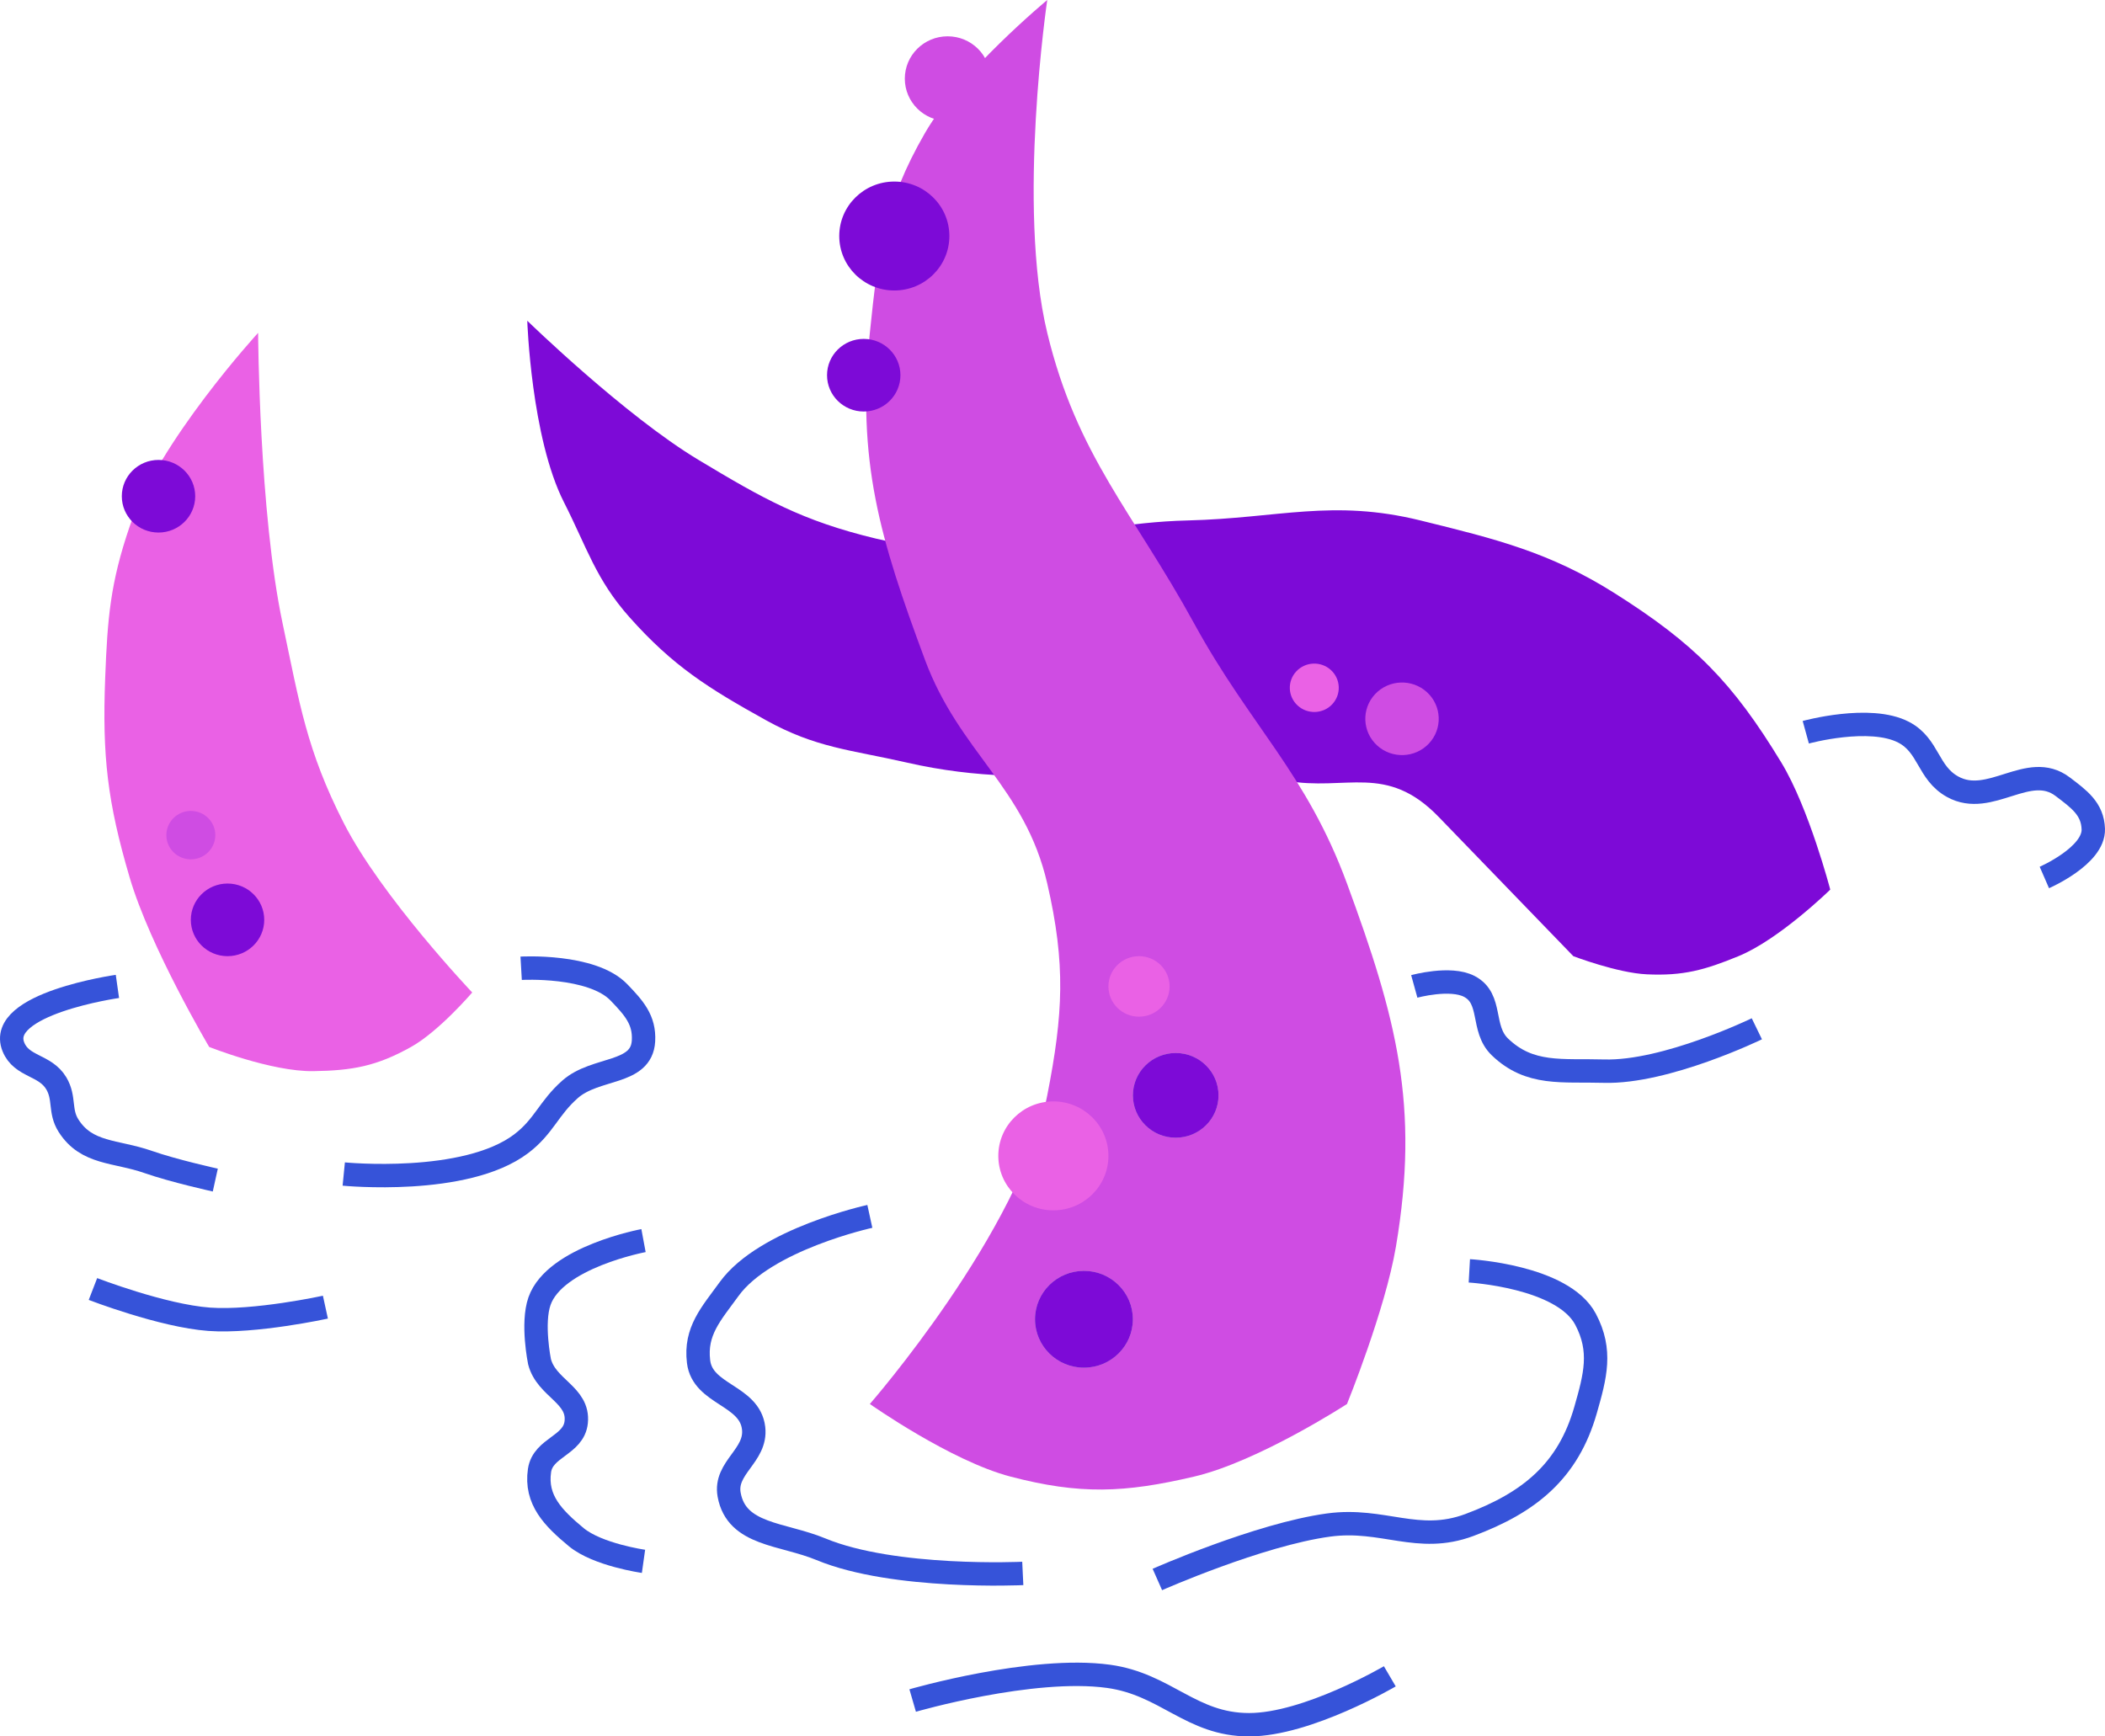 <svg width="360" height="297" viewBox="0 0 360 297" fill="none" xmlns="http://www.w3.org/2000/svg">
<path d="M58.789 200.807C58.789 200.807 79.58 202.86 89.128 195.631C93.035 192.673 93.824 189.553 97.498 186.315C101.898 182.438 109.725 183.856 110.052 178.035C110.255 174.425 108.382 172.377 105.867 169.754C101.23 164.918 89.128 165.614 89.128 165.614" stroke="#3653D9" stroke-width="4"/>
<path d="M20.081 168.719C20.081 168.719 -0.705 171.672 2.296 179.07C3.699 182.529 7.699 182.075 9.62 185.281C11.136 187.813 10.132 190.033 11.712 192.526C14.819 197.43 19.797 196.808 25.312 198.737C29.704 200.274 36.82 201.842 36.82 201.842" stroke="#3653D9" stroke-width="4"/>
<path d="M15.896 220.474C15.896 220.474 27.769 225.065 35.774 225.649C43.558 226.218 55.651 223.579 55.651 223.579" stroke="#3653D9" stroke-width="4"/>
<path d="M110.053 212.193C110.053 212.193 94.914 215.013 92.268 222.544C90.927 226.362 92.268 232.895 92.268 232.895C93.442 237.463 99.035 238.556 98.545 243.246C98.125 247.266 92.855 247.526 92.268 251.526C91.533 256.539 94.621 259.66 98.545 262.912C102.211 265.95 110.053 267.053 110.053 267.053" stroke="#3653D9" stroke-width="4"/>
<path d="M241.872 168.719C241.872 168.719 248.038 167.017 251.288 168.719C255.325 170.834 253.244 175.919 256.519 179.07C261.634 183.992 267.172 183.003 274.304 183.21C284.906 183.519 300.458 175.965 300.458 175.965" stroke="#3653D9" stroke-width="4"/>
<path d="M308.827 125.245C308.827 125.245 319.784 122.228 325.566 125.245C329.918 127.516 329.644 132.181 333.936 134.561C340.351 138.119 346.935 130.128 352.767 134.561C355.554 136.68 357.884 138.331 357.998 141.807C358.147 146.378 349.628 150.087 349.628 150.087" stroke="#3653D9" stroke-width="4"/>
<path d="M197.933 270.158C197.933 270.158 215.321 262.458 227.226 260.842C236.535 259.578 242.495 264.122 251.288 260.842C261.56 257.01 268.176 251.626 271.165 241.175C272.834 235.341 274.005 231.022 271.165 225.649C267.262 218.264 251.288 217.368 251.288 217.368" stroke="#3653D9" stroke-width="4"/>
<path d="M156.086 290.86C156.086 290.86 176.513 284.929 189.564 286.719C199.419 288.071 203.677 295 213.626 295C223.575 295 237.688 286.719 237.688 286.719" stroke="#3653D9" stroke-width="4"/>
<path d="M148.762 208.052C148.762 208.052 130.88 211.954 124.7 220.473C121.603 224.742 118.84 227.676 119.469 232.894C120.157 238.599 128.227 238.572 128.885 244.28C129.426 248.981 123.85 251.01 124.7 255.666C125.971 262.625 133.8 262.251 140.393 264.982C152.92 270.172 174.917 269.122 174.917 269.122" stroke="#3653D9" stroke-width="4"/>
<path d="M246.056 139.737L269.072 163.544C269.072 163.544 276.578 166.411 281.626 166.649C287.869 166.943 291.547 165.915 297.319 163.544C304.338 160.661 313.012 152.158 313.012 152.158C313.012 152.158 309.369 138.209 304.642 130.421C296.293 116.663 289.771 110.072 276.099 101.439C265.056 94.465 255.765 92.179 243.08 89.058L242.918 89.017C227.851 85.31 218.683 88.633 203.163 89.017C182.297 89.535 170.09 96.998 149.807 92.123C137.19 89.09 130.566 85.335 119.468 78.667C106.814 71.064 90.175 54.86 90.175 54.86C90.175 54.86 90.835 74.864 96.452 85.912C100.381 93.64 101.886 99.086 107.664 105.579C115.112 113.948 121.147 117.718 130.976 123.175C139.542 127.931 145.467 128.237 155.038 130.421C179.75 136.06 194.955 129.014 219.902 133.526C230.234 135.395 237.068 130.44 246.056 139.737Z" fill="#7D0AD7"/>
<path d="M22.174 150.088C25.702 162.069 35.775 179.071 35.775 179.071C35.775 179.071 46.425 183.309 53.56 183.211C60.297 183.118 64.432 182.349 70.299 179.071C75.085 176.396 80.761 169.755 80.761 169.755C80.761 169.755 65.236 153.402 58.791 140.772C52.441 128.33 51.214 120.258 48.329 106.614C44.299 87.557 44.144 56.93 44.144 56.93C44.144 56.93 27.184 75.396 22.174 90.053C18.861 99.748 18.383 105.703 17.99 115.93C17.473 129.358 18.375 137.187 22.174 150.088Z" fill="#EA61E5"/>
<path d="M179.102 187.351C174.533 210.631 148.762 240.14 148.762 240.14C148.762 240.14 162.577 249.884 172.825 252.561C184.675 255.658 192.284 255.358 204.21 252.561C215.234 249.976 230.365 240.14 230.365 240.14C230.365 240.14 236.898 224.073 238.734 213.228C242.819 189.096 238.824 174.115 230.365 151.123C223.413 132.23 213.887 124.294 204.21 106.614C193.769 87.539 184.201 78.028 179.102 56.93C173.876 35.307 179.102 0 179.102 0C179.102 0 164.202 12.335 158.178 22.772C151.248 34.779 150.173 43.174 148.762 56.93C146.505 78.946 150.463 92.054 158.178 112.825C164.106 128.783 175.275 134.548 179.102 151.123C182.287 164.915 181.828 173.462 179.102 187.351Z" fill="#CF4CE3"/>
<ellipse cx="185.378" cy="225.649" rx="8.369" ry="8.281" fill="#C4C4C4"/>
<ellipse cx="180.148" cy="197.702" rx="9.416" ry="9.316" fill="#EA61E5"/>
<ellipse cx="201.071" cy="187.351" rx="7.323" ry="7.246" fill="#C4C4C4"/>
<ellipse cx="201.071" cy="187.351" rx="7.323" ry="7.246" fill="#7D0AD7"/>
<ellipse cx="162.066" cy="13.456" rx="7.323" ry="7.246" fill="#CF4CE3"/>
<ellipse cx="152.946" cy="40.369" rx="9.416" ry="9.316" fill="#7D0AD7"/>
<ellipse cx="147.717" cy="64.176" rx="6.277" ry="6.211" fill="#7D0AD7"/>
<ellipse cx="32.637" cy="142.842" rx="4.185" ry="4.14" fill="#CF4CE3"/>
<ellipse cx="27.108" cy="84.877" rx="6.277" ry="6.211" fill="#7D0AD7"/>
<ellipse cx="38.913" cy="157.333" rx="6.277" ry="6.211" fill="#7D0AD7"/>
<ellipse rx="4.161" ry="4.165" transform="matrix(0.684 -0.729 0.737 0.676 224.771 117.641)" fill="#EA61E5"/>
<ellipse rx="6.241" ry="6.246" transform="matrix(0.684 -0.729 0.737 0.676 239.776 122.946)" fill="#CF4CE3"/>
<ellipse cx="194.795" cy="168.719" rx="5.231" ry="5.175" fill="#EA61E5"/>
<ellipse cx="185.378" cy="225.649" rx="8.369" ry="8.281" fill="#7D0AD7"/>
</svg>
